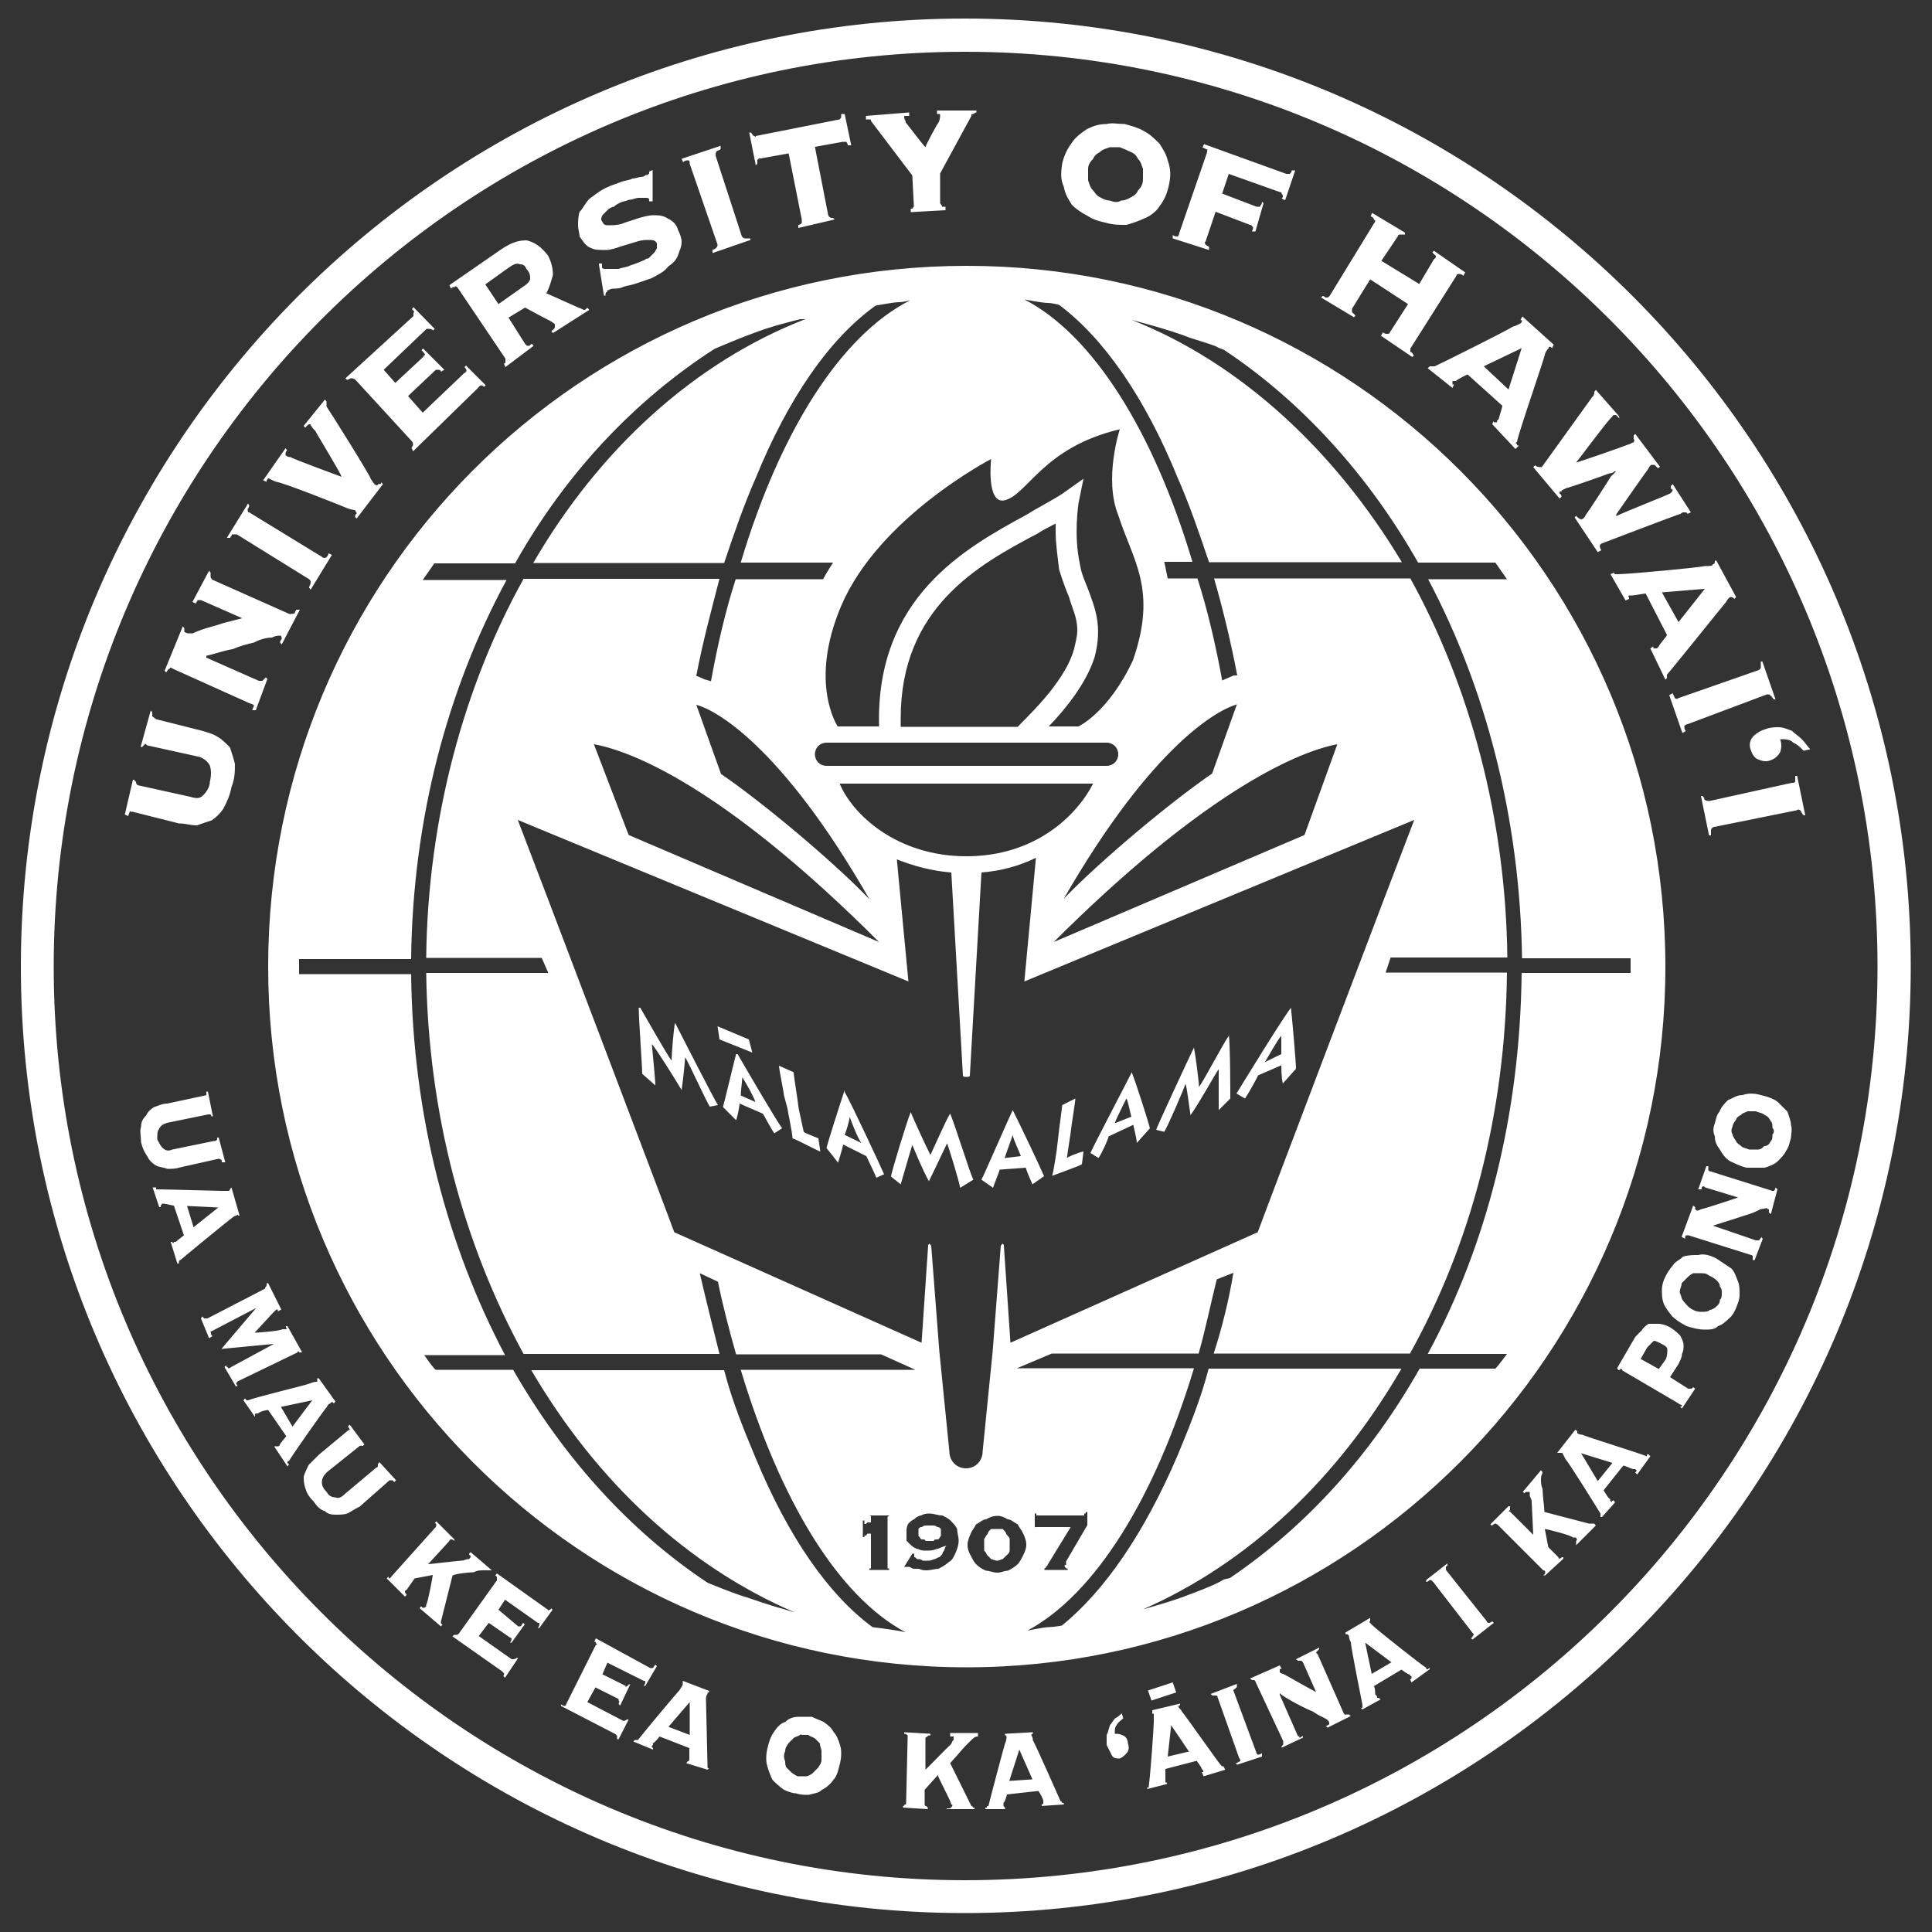 <?xml version="1.0" encoding="utf-8"?>
<!-- Generator: Adobe Illustrator 25.0.0, SVG Export Plug-In . SVG Version: 6.00 Build 0)  -->
<svg version="1.1" id="Layer_1" xmlns="http://www.w3.org/2000/svg" xmlns:xlink="http://www.w3.org/1999/xlink" x="0px" y="0px"
	 viewBox="0 0 500 500" style="enable-background:new 0 0 500 500;" xml:space="preserve">
<rect x="0" y="0" width="500" height="500" fill="#333333" stroke="none"/>
<style type="text/css">
	.st0{fill:#FFFFFF;}
</style>
<path class="st0" d="M431,250.2L431,250.2c0,99.8-81.1,181.3-180.8,181.3c-100.2,0-180.8-81.5-180.8-181.3
	c0-100.3,80.6-181.4,180.8-181.4C349.9,68.8,431,149.9,431,250.2z M249.7,4.8L249.7,4.8c134.8,0,244.8,110.1,244.8,245.4
	c0,134.8-110,244.9-244.8,244.9C115,495.1,5.4,385,5.4,250.2C5.4,114.9,115,4.8,249.7,4.8z M249.7,486.6L249.7,486.6
	c130.5,0,236.2-106.2,236.2-236.4c0-130.6-105.7-236.8-236.2-236.8c-130.1,0-235.8,106.2-235.8,236.8
	C13.9,380.3,119.7,486.6,249.7,486.6z M34.4,210.1L34.4,210.1l11.9,3c1.7,0,3,0.5,4.7,0.5c1.3-0.5,2.6-0.9,3.8-1.3
	c1.3-0.9,2.1-1.7,3-3c0.9-1.7,1.7-3.4,2.1-5.6c0.9-2.1,0.9-4.3,0.9-6c-0.4-1.7-0.9-3-1.3-4.3c-0.9-0.9-2.1-2.1-3-2.6
	c-1.3-0.9-3-1.3-4.3-1.7l-11.9-3c-0.4-0.5-0.9-0.5-0.9-0.9c0,0,0-0.5,0-0.9l-0.4-0.4l-2.6,9.4h0.4l0.4-0.4c0.4-0.5,0.4-0.5,0.9,0
	l13.6,3c1.3,0.5,2.1,1.3,2.6,2.2c0.4,1.3,0.4,2.6,0,4.3c0,1.3-0.9,2.6-1.7,3.4c-0.9,0.9-1.7,0.9-3.4,0.4l-13.6-3
	c-0.4-0.5-0.4-0.5-0.4-0.9c-0.4,0-0.4-0.5-0.4-0.5h-0.4l-2.1,9l0.9,0.4c0-0.4,0.4-0.9,0.4-1.3C33.9,210.1,33.9,210.1,34.4,210.1z
	 M74.9,158.9L74.9,158.9l-20-8.9c-0.4-0.5-0.4-0.5-0.4-0.9c0-0.5,0-0.5,0-0.9l-0.4-0.5l-4.3,8.1l0.9,0.4c0-0.4,0.4-0.4,0.4-0.9
	c0.4,0,0.9,0,0.9,0l10.7,4.7c-1.7,0.4-3.4,0.9-5.1,1.3c-1.3,0.5-3,0.9-4.3,1.3c-1.3,0.4-2.6,0.9-3.4,1.3c-0.9,0-1.3,0-1.3,0
	c-0.4,0-0.9-0.4-0.9-0.4c0-0.5,0-0.9,0-0.9l-0.4-0.5l-4.7,11.5l0.4,0.4c0.4-0.4,0.4-0.9,0.9-0.9c0-0.4,0.4-0.4,0.9,0l20,9
	c0.4,0,0.9,0.4,0.9,0.4c0,0.5-0.4,0.9-0.4,1.3h0.9l3-8.1l-0.4-0.4c-0.4,0.4-0.4,0.4-0.9,0.9c0,0-0.4,0-0.9,0l-13.6-6v-0.5
	c2.1-0.4,4.3-1.3,6.8-1.7c2.1-0.9,3.8-1.3,5.5-1.7c1.7-0.9,3.4-1.3,4.7-1.3c0.9-0.5,1.7-0.5,2.1-0.5c0.4,0,0.4,0.5,0.4,0.9
	c-0.4,0.5-0.4,0.5-0.4,0.9l0.4,0.5l4.7-9h-0.9c0,0-0.4,0.5-0.4,0.9C75.7,158.9,75.3,158.9,74.9,158.9z M68.1,124.3L68.1,124.3
	l0.9,0.4c0-0.4,0-0.4,0-0.4l0.4-0.5c0.4,0,0.9,0.5,2.1,0.9c1.3,0,17.5,6.4,18.3,6.8c1.3,0.5,2.1,0.5,2.1,0.5c0,0.4,0.4,0.4,0.4,0.9
	c-0.4,0.4-0.4,0.4-0.4,0.9l0.4,0.4l6.8-8.9l-0.4-0.5c0,0.5-0.4,0.5-0.9,0.5c0,0.4-0.4,0.4-0.9,0c0,0-0.4-0.5-0.9-1.3
	c-0.4-1.3-11.1-18.3-11.5-18.8v-0.4c0-0.5,0-0.5,0-0.9l-0.4-0.5l-5.5,6.8l0.4,0.5c0.4-0.5,0.4-0.5,0.9-0.9h0.4c0,0,0.4,0.9,1.3,1.7
	c0.4,0.9,6.4,10.6,6.8,11.9c0,0-12.8-4.7-13.2-5.1c-0.9,0-1.3-0.5-1.3-0.5v-0.4c0-0.5,0.4-0.9,0.4-0.9l-0.4-0.5L68.1,124.3z
	 M120.1,96.6L120.1,96.6l-10.7,10.2l-3.8-4.3l7.2-6.8h0.4c0.4,0,0.9,0,0.9,0.5l0.9-0.5l-5.5-5.5l-0.4,0.4c0.4,0.5,0.9,0.9,0.9,1.3
	c-0.4,0-0.4,0.4-0.4,0.4l-7.3,6.8l-3-3.4l11.1-10.6h0.4c0.4,0,0.9,0,1.3,0.4l0.4-0.4l-5.5-5.6l-0.4,0.5c0.4,0.4,0.9,0.9,0.4,0.9
	c0,0.4,0,0.4,0,0.9L89.4,97.9l0.4,0.4c0.4,0,0.9-0.4,0.9-0.4c0.4,0,0.9,0,1.3,0.4l14.5,15.8c0.4,0.4,0.4,0.9,0.4,0.9
	c0,0.4-0.4,0.9-0.4,0.9l0.4,0.9l16.6-16.2c0.4-0.5,0.4-0.5,0.9-0.9c0,0,0.4,0,0.9,0.4l0.4-0.4l-5.1-5.1l-0.4,0.4
	C120.9,95.7,120.9,96.2,120.1,96.6z M118.4,74.4L118.4,74.4l12.4,18.4c0,0.4,0,0.4,0,0.9c0,0.4-0.4,0.4-0.4,0.4l0.4,0.9l7.3-5.5
	l-0.4-0.5c-0.4,0-0.4,0.5-0.9,0.5s-0.4,0-0.9-0.5l-4.3-6.8l4.3-2.6c0,0,5.5,3,6.4,3.4c0.9,0.5,1.3,0.9,1.3,0.9c0,0.5,0,0.9,0,0.9
	c-0.4,0.5-0.4,0.5-0.9,0.9l0.4,0.5l9.4-6l-0.4-0.5c-0.4,0-0.4,0.5-0.9,0.5c-0.4,0-0.9-0.5-1.3-0.5l-8.5-3.8c0.9-1.7,1.3-3.4,1.7-4.7
	c0-1.7-0.4-3.4-1.3-5.1c-1.7-2.2-3.4-3.4-5.5-3.9c-2.1,0-3.8,0.5-6.4,2.2l-13.6,9.4l0.4,0.9c0.4-0.4,0.4-0.4,0.9-0.4
	C117.9,74,117.9,74,118.4,74.4z M129,78.7L129,78.7l-3.4-5.1l6-4.3c1.3-0.9,2.1-1.3,3-0.9c0.9,0,1.3,0.4,1.7,1.3
	c0.9,0.9,0.9,1.7,0.9,2.6c-0.4,0.9-0.9,1.3-2.1,2.1L129,78.7z M155,68.4L155,68.4l1.3,8.1h0.4c0-0.5,0-0.9,0.4-0.9
	c0-0.5,0-0.5,0.4-0.5c0,0,0.4-0.4,1.3-0.4c0.4,0,1.7,0,2.6-0.5c1.3-0.4,2.1-0.4,3.4-0.9c1.3-0.4,2.6-0.9,3.8-1.3
	c1.7-0.9,3.4-1.7,4.3-3c1.3-0.9,2.1-1.7,2.6-3c0.4-1.3,0.9-2.1,0.9-3.4c0-0.9-0.4-2.1-0.9-3c-0.4-1.7-1.7-2.6-2.6-3
	c-1.3-0.9-2.6-0.9-3.8-0.9c-1.3,0-3,0.5-4.3,0.9c-1.3,0.5-3,0.9-3.8,1.3c-1.3,0.4-2.6,0.4-3.4,0.4c-0.9,0-1.3,0-1.7-0.9
	c-0.4-0.4-0.4-0.9,0-1.7c0.4-0.4,0.9-0.9,1.3-1.3c0.4-0.5,1.3-0.9,1.7-0.9c0.4-0.5,1.3-0.9,1.3-0.9c0.9-0.5,1.7-0.5,2.6-0.9
	c0.9,0,1.7-0.5,2.6-0.5c0.4,0,1.3,0,1.7,0c0.4,0,0.9,0,0.9,0.5l0,0c0,0.4,0,0.4,0,0.4h0.9v-8.1l-0.9,0.4c0,0,0,0,0,0.5
	c-0.4,0.4-0.4,0.4-0.9,0.4c0,0-0.4,0.5-1.3,0.5c-0.4,0-1.3,0.4-2.1,0.4c-0.9,0.5-2.1,0.5-3,0.9c-1.3,0.5-2.6,0.9-3.4,1.3
	c-2.1,0.9-3.4,2.1-4.7,3c-1.3,1.3-1.7,2.6-2.6,3.4c-0.4,1.3-0.4,2.6-0.4,3.4c0,1.3,0.4,2.2,0.4,3c0.9,1.3,1.7,2.6,3,3
	c0.9,0.5,2.1,0.5,3.8,0.5c1.3,0,2.6-0.5,3.8-0.9c1.7-0.5,3-0.9,4.3-1.3c1.3-0.4,2.1-0.4,3-0.4c0.9,0,1.7,0,2.1,0.9
	c0,0.4,0,0.9,0,1.3c-0.4,0.5-0.4,0.9-0.9,1.3c-0.4,0.4-0.9,0.9-1.3,1.3c-0.9,0-0.9,0.5-1.3,0.5c-0.9,0.4-2.1,0.9-3.4,1.3
	c-0.9,0.5-2.1,0.5-3,0.9c-1.3,0-2.1,0-3,0c-0.9,0-1.3,0-1.3-0.5c0-0.5,0-0.5,0-0.5v-0.4H155z M217.3,30.9L217.3,30.9l-21.7,4.3
	c0,0.4-0.4,0-0.4,0c-0.4,0-0.4-0.5-0.9-0.9h-0.4l1.7,8.5l0.4-0.5c0-0.4,0-0.9,0-0.9c0.4-0.4,0.4-0.4,0.9-0.4l7.2-1.3l3.4,17.1
	c0,0.5,0,0.9,0,0.9c-0.4,0.5-0.9,0.5-0.9,0.5V59l9.4-2.2l-0.4-0.4h-0.4c-0.4,0-0.9-0.5-0.9-0.9l-3.4-17.5l7.2-1.3c0.4,0,0.4,0,0.9,0
	c0,0,0.4,0.4,0.4,0.9h0.9l-1.7-8.1h-0.9c0,0.5,0,0.9,0,0.9C217.3,30.9,217.3,30.9,217.3,30.9z M243.3,52.6L243.3,52.6v-7.7l8.1-14.9
	c0-0.5,0-0.5,0.4-0.5s0.4-0.4,0.9-0.4v-0.5h-10.2v0.9h0.4c0.4,0,0.4,0,0.4,0.5c0,0,0,0.9-0.4,1.7c-0.4,0.4-3.4,6-3.4,6.4
	c-0.9-0.9-4.7-6-5.1-6.4c0-0.5-0.4-0.9-0.4-1.3c0-0.4,0-0.4,0.4-0.4s0.4,0,0.9,0v-0.9L224.1,30v0.9c0,0,0.4,0,0.9,0
	c0.4,0,0.4,0,0.4,0.4l10.7,14.1l0.4,7.7c0,0.4,0,0.4-0.4,0.9h-0.4v0.9l9-0.5v-0.9c0,0-0.4,0-0.9,0C243.7,53.1,243.7,53.1,243.3,52.6
	z M291.1,32.1L291.1,32.1c-1.7,0-3.4-0.4-4.7,0c-2.1,0-3.4,0.5-5.1,1.3c-1.3,0.9-3,2.1-3.8,3.4c-1.3,1.7-2.1,3.4-2.6,5.5
	c-0.4,2.6-0.4,4.3,0.4,6c0.4,2.2,1.3,3.4,2.1,4.7c1.3,1.3,2.6,2.1,4.3,3c1.3,0.9,3,1.3,4.7,1.7c1.7,0.5,3.4,0.5,5.1,0.5
	c1.7-0.5,3-0.9,4.7-1.7c1.3-0.5,3-1.7,3.8-3c1.3-1.7,2.1-3.4,2.6-6c0.4-2.1,0.4-3.8-0.4-6c-0.4-1.7-1.3-3-2.1-4.3
	c-1.3-1.3-2.6-2.6-4.3-3.4C294.5,33,292.8,32.6,291.1,32.1z M289.8,38.1L289.8,38.1c1.3,0.5,2.1,0.9,3,1.3c0.9,0.4,1.3,0.9,1.7,1.7
	c0.9,0.9,0.9,1.7,1.3,2.6c0,0.9,0,1.7,0,2.6c0,1.3-0.4,2.1-1.3,3c-0.4,0.9-0.9,1.3-1.7,1.7c-0.9,0.5-1.7,0.9-2.6,0.9
	c-0.9,0.5-1.7,0.5-3,0c-0.9,0-1.7-0.4-2.6-0.9c-0.9-0.4-1.3-1.3-1.7-1.7c-0.9-0.9-0.9-1.7-1.3-2.6c0-0.9,0-1.7,0-3
	c0-0.9,0.4-1.7,1.3-2.6c0.4-0.9,0.9-1.3,1.7-1.7c0.9-0.9,1.7-0.9,2.6-1.3C288.1,38.1,289,38.1,289.8,38.1z M312.4,39.4L312.4,39.4
	l-7.2,20.9c0,0.5-0.4,0.9-0.4,0.9c-0.4,0-0.9,0-1.3-0.4v0.9l9.4,3v-0.9c-0.5,0-0.5-0.4-0.9-0.4c0-0.5-0.5-0.5,0-0.9l2.6-7.7l8.9,3.4
	c0,0,0.5,0,0.5,0.4c0.4,0,0.4,0.5,0,1.3h0.9l2.1-7.3l-0.4-0.4c0,0.9-0.5,0.9-0.5,1.3c-0.4,0-0.9,0-0.9,0l-8.9-3.4l1.7-5.1l13.2,4.7
	c0.5,0,0.5,0.4,0.5,0.4c0.4,0.5,0.4,0.9,0,1.3l0.9,0.4l2.6-7.7h-0.9c0,0.5-0.5,0.9-0.5,0.9c-0.4,0-0.4,0-0.9,0l-21.3-7.7l-0.4,0.9
	c0.4,0,0.9,0.5,1.3,0.5C312.4,39,312.4,39,312.4,39.4z M354.6,72.3L354.6,72.3l9.8,6.4l-4.7,7.3c0,0.4-0.5,0.4-0.9,0.4
	c0,0-0.5,0-0.9-0.4l-0.5,0.9l8.1,5.5l0.4-0.4c-0.4-0.5-0.4-0.9-0.9-0.9c0-0.5,0-0.5,0-0.9l11.9-18.8c0-0.5,0.5-0.5,0.9-0.5
	c0,0,0.5,0,0.9,0.5l0.5-0.9l-8.1-5.6l-0.4,0.4c0.4,0.5,0.4,0.5,0.9,0.9c0,0.5,0,0.5-0.5,0.9l-3.8,6.4l-9.8-6l4.3-6.4
	c0-0.4,0.5-0.4,0.5-0.4c0.4,0,0.9,0,1.3,0v-0.5l-8.5-5.1l-0.4,0.9c0.4,0,0.9,0.5,0.9,0.9c0.4,0,0.4,0.5,0,0.9l-11.5,18.8
	c-0.4,0.4-0.4,0.4-0.9,0.4c-0.4,0-0.4-0.4-0.9-0.4l-0.4,0.4l8.5,5.1l0.4-0.4c-0.4-0.5-0.9-0.9-0.9-0.9c0-0.5,0-0.9,0-0.9L354.6,72.3
	z M386.2,109.8L386.2,109.8l6,6.4l0.9-0.9c-0.5,0-0.5,0-0.5-0.4c-0.4,0-0.4-0.5,0-0.5c0-1.3,7.3-22.2,7.3-23
	c0.4-0.9,0.9-1.3,0.9-1.3c0-0.5,0.4-0.5,0.9,0l0.4-0.9l-8.1-7.3l-0.5,0.9c0.5,0,0.5,0.5,0,0.9c0,0-0.9,0.5-2.1,0.9
	c-1.3,0.9-17.5,9-20.1,10.2c-0.4,0-0.4,0-0.4,0c-0.5,0-0.5,0-0.9,0l-0.5,0.5l6.4,5.1l0.4-0.9h-0.4c0-0.5,0-0.5,0-0.9
	c0.4,0,0.4,0,0.9,0c0.4-0.5,3-1.7,3-1.7l9,8.1c0,0.5-0.9,3-0.9,3.4c-0.5,0.5-0.5,0.5-0.5,0.9c-0.4,0-0.4,0-0.4,0
	c-0.5,0-0.5,0-0.5-0.4L386.2,109.8z M390.4,100.8L390.4,100.8l-6.4-6l9.8-4.7L390.4,100.8z M427.1,167.8L427.1,167.8l3.9,8.1
	l0.4-0.4c0,0,0,0,0-0.5c0-0.4,0-0.4,0-0.4c0.9-0.9,14.5-17.9,15.3-18.8c0.5-0.9,0.9-1.3,1.3-1.3c0,0,0.4,0,0.9,0.5l0.4-0.5l-5.1-9.4
	h-0.4c0,0.5,0,0.9-0.5,0.9c0,0.5-0.9,0.5-2.1,0.5c-1.7,0.4-19.6,2.1-22.6,2.1c-0.5,0-0.5,0-0.5,0c-0.4,0-0.4-0.4-0.4-0.4l-0.9,0.4
	l3.9,6.8l0.9-0.4c0,0,0,0,0-0.5c-0.5,0,0-0.4,0-0.4c0.4,0,0.4,0,0.9,0c0.4,0,3-0.5,3.4-0.5l5.5,10.7c0,0.4-2.1,2.6-2.1,3
	c-0.5,0.5-0.5,0.5-0.5,0.5c-0.4,0-0.9,0-0.9,0s0,0,0-0.5L427.1,167.8z M434.4,161L434.4,161l-4.3-7.7l11.1-0.9L434.4,161z
	 M419,107.7L419,107.7l-6-6.8l-0.4,0.5v0.4c0,0,0,0.5-0.5,0.9L399,120.9c-0.5,0-1.3,0-1.7-0.5l-0.5,0.5l6.8,8.1l0.5-0.4
	c0-0.5,0-0.5-0.5-0.9c0-0.5,0-0.5,0.5-0.5c0-0.4,0.4-0.4,1.3-0.9c0.5,0,10.2-3.4,11.1-3.8c0.9,0,1.3-0.5,1.3-0.5h0.4
	c-0.4,0.5-0.9,0.9-1.3,1.3c-0.5,0.9-6,9.4-6.4,9.8c-0.4,0.9-0.9,1.3-1.3,1.3c0,0-0.5,0-1.3-0.9l-0.4,0.4l6,9l0.9-0.5
	c-0.5-0.9-0.5-1.3,0-1.7c0,0,20.1-7.7,20.5-7.7c0.5-0.4,0.5-0.4,0.9-0.4c0.5,0,0.9,0,0.9,0.4l0.9-0.4l-4.7-7.3l-0.5,0.5
	c0,0.4,0,0.9,0.5,0.9c0,0.4-0.5,0.9-0.5,0.9c-0.4,0.4-13.6,5.5-14.1,6v-0.5c0,0,7.7-11.1,8.1-11.5c0.5-0.9,0.5-0.9,0.9-1.3
	c0,0,0.5,0,0.9,0c0,0,0.5,0.5,0.9,0.9l0.5-0.4l-6.4-8.5l-0.4,0.4c0,0.5,0,0.5,0,0.9c0.4,0.5,0,0.5,0,0.9c-0.5,0-0.9,0.5-1.3,0.5
	c-0.9,0.4-13.2,4.7-13.6,4.7c0.4-0.4,8.9-11.9,9.4-11.9c0-0.4,0.4-0.4,0.9-0.4c0.4,0.4,0.4,0.4,0.9,0.9L419,107.7z M459.5,181
	L459.5,181l-3.4-9.8h-0.4c0,0.4,0,0.9,0,1.3c0,0.5,0,0.5-0.5,0.9l-20.9,7.3c-0.5,0.4-0.5,0-0.9,0c0-0.5-0.5-0.9-0.5-1.3l-0.9,0.5
	l3.4,9.8l0.9-0.5c-0.4-0.4-0.4-0.9-0.4-1.3c0,0,0.4-0.5,0.9-0.5l20.5-7.7c0.4,0,0.9,0,0.9,0.4c0.4,0,0.4,0.5,0.9,0.9H459.5z
	 M186.6,37.7L186.6,37.7l-10.2,3.4l0.4,0.9c0.4-0.5,0.9-0.5,1.3-0.5c0.4,0,0.4,0.5,0.4,0.9l7.2,20.9c0,0.4,0,0.4-0.4,0.9
	c0,0-0.4,0.4-0.9,0.4v0.9l9.8-3.4v-0.4c-0.9,0-0.9,0-1.3,0c-0.4,0-0.4,0-0.9-0.5l-6.8-20.9c0-0.5,0-0.9,0.4-1.3c0,0,0.4,0,0.9-0.4
	V37.7z M64.2,130.3L64.2,130.3l-5.5,8.9h0.9c0-0.4,0.4-0.4,0.4-0.9c0.4,0,0.9,0,1.3,0L80,149.9c0.4,0.4,0.4,0.4,0.4,0.9
	c0,0.4-0.4,0.9-0.4,1.3l0.4,0.5l5.5-9l-0.9-0.4c0,0.4-0.4,0.9-0.4,0.9c-0.4,0.4-0.9,0.4-1.3,0l-18.8-11.5c-0.4,0-0.4-0.4-0.4-0.9
	c0,0,0.4-0.4,0.4-0.9L64.2,130.3z M467.2,211L467.2,211l-2.1-10.2h-0.5c0,0.4,0,0.9,0,1.3c0,0.5-0.4,0.5-0.9,0.5l-21.3,4.7
	c-0.4,0-0.9,0-1.3-0.4c0,0,0-0.5-0.5-0.9h-0.4l2.1,10.2h0.5c0-0.9,0-1.3,0-1.3c0-0.4,0.4-0.9,0.9-0.9l21.3-4.3c0.4-0.4,0.9,0,0.9,0
	c0.4,0.5,0.4,0.9,0.9,1.3H467.2z M466.8,194.3L466.8,194.3l1.7-0.4c-0.9-0.9-1.3-1.7-2.2-2.6c-0.9-0.9-1.7-1.3-2.6-2.2
	c-1.3-0.4-2.1-0.9-3.4-0.9c-0.9,0-2.1,0-3.4,0.5c-1.3,0.4-2.1,0.9-3,1.7c-0.9,0.9-1.3,2.1-0.9,3.4c0.4,1.3,0.9,2.1,1.7,2.6
	c0.9,0.4,2.1,0.9,3.4,0.4c1.3-0.4,2.1-1.3,2.6-2.1c0.4-1.3,0.4-2.2,0-3.4c1.3,0,2.6,0,3.4,0.9C465.1,192.6,465.9,193.4,466.8,194.3z
	 M297.5,438.8L297.5,438.8l6.4-2.1 M297.1,437.5L297.1,437.5l0.9,2.6l6.4-2.1l-0.9-2.6L297.1,437.5z M407.9,399.9L407.9,399.9
	l5.1-5.1l-0.4-0.5h-0.5c0,0-0.4,0-0.9,0l-11.5-3c0-0.9-0.5-4.7-0.5-6c-0.4-0.9-0.4-1.7-0.4-2.6c0-0.9,0.4-1.3,0.4-1.7l-0.4-0.5
	l-4.7,5.6l0.5,0.4c0-0.4,0.4-0.4,0.4-0.4c0.5,0,0.5,0,0.9,0c0,0.4,0,0.4,0,0.9c0,0.4,0.5,0.9,0.5,1.7c0,0.4,0.4,8.1,0.4,8.5l-6-6
	c-0.4,0-0.4,0,0-0.5c0-0.4,0-0.4,0-0.9h-0.4l-4.7,4.7l0.5,0.4c0-0.4,0.4-0.4,0.4-0.4c0.5-0.5,0.5,0,0.9,0l11.9,11.9
	c0.5,0,0.5,0.4,0.5,0.4c0,0.5,0,0.5-0.5,0.9h0.5l4.7-4.3v-0.4c-0.4,0-0.4,0-0.9,0.4c0,0-0.4,0-0.4-0.4l-2.6-2.6l-0.9-4.7
	c0.4,0,7.2,1.7,7.2,2.2c0.5,0,0.9,0,0.9,0c0,0.4,0.5,0.4,0,0.9c0,0.4,0,0.4,0,0.4V399.9z M311.5,459.7L311.5,459.7l5.6-1.7l-0.5-0.9
	c0,0,0,0-0.4,0l0,0c-0.9-0.9-9.8-13.7-10.3-14.1c-0.4-0.9-0.9-0.9-0.9-1.3c0,0,0-0.4,0.4-0.4v-0.4l-7.2,1.7v0.9c0.4,0,0.4,0,0.4,0
	c0,0.4,0,0.9,0,2.1c0,1.3-0.9,14.1-1.3,16.6c0,0,0,0,0,0.4h-0.4v0.4l5.1-1.3v-0.4c0,0,0,0-0.4,0l0,0c0-0.4,0-0.4,0-0.9
	c0,0,0-2.1,0-2.6l8.1-2.1c0,0,1.3,1.7,1.3,2.1c0.4,0.4,0.4,0.4,0.4,0.4c0,0.4,0,0.4,0,0.4h-0.4L311.5,459.7z M307.7,453.3
	L307.7,453.3l-5.5,1.3l0.9-8.1L307.7,453.3z M365.3,435.4L365.3,435.4l4.7-3.4v-0.4c-0.5,0.4-0.5,0.4-0.5,0.4c-0.4,0-0.4,0-0.4-0.4
	c-0.9-0.4-13.2-10.2-13.6-10.7c-0.5-0.4-0.9-0.9-0.9-0.9c-0.5-0.4,0-0.4,0-0.4v-0.9l-6.4,3.8v0.4c0.5,0,0.5,0,0.9,0.4
	c0,0,0,0.9,0.5,1.7c0,1.3,2.6,14.1,3,16.2c0,0.4,0,0.4,0,0.4c0,0.4,0,0.4-0.4,0.4l0.4,0.4l4.7-2.6l-0.5-0.4c-0.4,0-0.4,0-0.4,0
	c0-0.4,0-0.4-0.5-0.9c0,0,0-2.1-0.4-2.1l7.2-4.3c0,0,1.7,1.3,2.2,1.3c0,0.4,0.4,0.4,0.4,0.4c0,0.4,0,0.4,0,0.4
	c0,0.4-0.4,0.4-0.4,0.4L365.3,435.4z M360.1,430.2L360.1,430.2l-5.1,3l-1.7-8.1L360.1,430.2z M423.7,381.6L423.7,381.6l3.4-4.7
	l-0.4-0.5c0,0,0,0-0.5,0c0,0.5,0,0.5,0,0.5c-0.9-0.5-15.8-5.1-16.7-5.6c-0.9,0-1.3-0.4-1.3-0.4v-0.5l-0.5-0.4l-4.7,6h0.4
	c0.5,0,0.5,0,0.9,0c0,0,0.5,0.9,0.9,1.7c0.9,0.9,7.7,11.9,9,14c0,0,0,0,0,0.5c0,0,0,0,0,0.4h0.4l3.4-3.8l-0.4-0.5c0,0-0.5,0-0.5,0.5
	c0,0,0,0-0.4-0.5c0,0,0,0,0-0.4c-0.5,0-1.3-1.7-1.7-2.2l5.1-6.4c0.5,0,2.2,0.9,2.6,0.9h0.5c0.4,0.4,0.4,0.4,0.4,0.4
	c-0.4,0.5-0.4,0.5-0.4,0.5L423.7,381.6z M417.3,378.6L417.3,378.6l-3.8,4.7l-4.3-7.2L417.3,378.6z M290.7,444.7L290.7,444.7
	l-0.4-1.3c-0.4,0.4-0.9,0.9-1.7,1.3c-0.4,0.4-0.9,1.3-1.3,1.7c-0.4,0.9-0.4,1.7-0.9,2.6c0,0.4,0,1.3,0,2.6c0.4,0.9,0.9,1.7,1.3,2.6
	c0.4,0.9,1.3,0.9,2.1,0.9c0.9-0.4,1.3-0.9,1.7-1.3s0.9-1.3,0.4-2.6c0-0.9-0.4-1.7-1.3-2.1s-1.3-0.4-2.1-0.4c0-0.9,0-1.7,0.4-2.1
	C289.4,445.6,290.2,445.2,290.7,444.7z M320.1,435.8L320.1,435.8l-6.8,2.6l0.5,0.4c0.4,0,0.4,0,0.9,0c0,0,0.4,0,0.4,0.4l5.6,15.8
	c0.4,0.4,0.4,0.9,0,0.9c0,0-0.5,0.4-0.9,0.4l0.4,0.4l6.4-2.1v-0.9c-0.5,0.4-0.9,0.4-0.9,0.4c-0.5,0-0.5-0.4-0.5-0.4l-6-16.2
	c0,0,0-0.4,0.5-0.4c0-0.4,0.4-0.4,0.4-0.4V435.8z M374.6,404.6L374.6,404.6l-5.5,4.3v0.5c0.4,0,0.9-0.5,0.9-0.5c0.4,0,0.4,0,0.9,0.5
	l10.2,13.2c0.4,0.4,0.4,0.4,0,0.9c0,0,0,0.4-0.5,0.4l0.5,0.4l5.5-4.3l-0.4-0.4c0,0-0.5,0.4-0.9,0.4c0,0-0.5,0-0.5-0.4l-10.6-13.3
	c0,0,0-0.4,0-0.9c0,0,0.4,0,0.4-0.4V404.6z M347.8,443.5L347.8,443.5l-6.8-15.4c-0.5-0.4-0.5-0.4,0-0.9c0,0,0,0,0.4-0.4v-0.4l-6,3
	l0.5,0.4c0,0,0.4,0,0.9,0c0,0,0,0,0.4,0.4l3.4,7.7c-0.9-0.4-7.7-4.3-8.5-4.7c-0.4,0-0.9-0.4-0.9-0.4c0-0.4,0-0.4,0-0.9h0.5l-0.5-0.9
	l-7.7,3.4l0.5,0.4h0.4c0.5,0,0.5,0.4,0.5,0.4l7.2,15.4c0,0.4,0,0.4,0,0.9l-0.4,0.4v0.4l5.5-2.6v-0.4c-0.4,0-0.4,0.4-0.9,0.4
	c0-0.4-0.4-0.4-0.4-0.4l-4.7-10.7v-0.4c1.3,1.3,7.3,4.3,8.5,4.7c1.3,0.9,2.2,1.3,3,1.7c0.9,0.4,1.3,0.9,1.3,1.3v0.4
	c-0.4,0-0.4,0.4-0.9,0.4l0.5,0.4l6-3l-0.5-0.4c-0.4,0-0.4,0-0.9,0C348.2,443.9,348.2,443.9,347.8,443.5z M458.7,308.2L458.7,308.2
	l-16.2-5.1c-0.4,0-0.4-0.4-0.4-0.4c0-0.5,0-0.5,0-0.9h-0.5l-2.1,6h0.9v-0.5c0.4-0.4,0.4-0.4,0.9,0l8.5,2.6c-1.3,0.5-9,3-9.4,3
	c-0.9,0.4-0.9,0.4-1.3,0.4l-0.4-0.4v-0.5l-0.5-0.4l-3,8.1l0.9,0.5c0-0.5,0-0.9,0.4-0.9c0,0,0,0,0.5,0l16.2,5.1
	c0.4,0,0.4,0.4,0.4,0.4c0,0.5,0,0.5,0,0.9h0.5l2.1-5.5l-0.4-0.5c0,0.5-0.5,0.5-0.5,0.9c0,0-0.4,0-0.9,0l-11.1-3.8
	c1.7-0.5,8.1-2.6,9.4-3c1.3-0.4,2.2-0.9,3-1.3c0.9,0,1.7-0.5,1.7,0c0.4,0,0.4,0,0.4,0.4v0.5l0.5,0.4l1.7-6.4l-0.5-0.5
	c0,0.5-0.4,0.9-0.4,0.9H458.7z M419.9,354.7L419.9,354.7l14.5,8.5c0.4,0.4,0.9,0.4,0.9,0.4c0,0.5-0.5,0.5-0.5,0.5l0.5,0.4l3.4-5.1
	l-0.5-0.4l-0.4,0.4c-0.5,0-0.5,0-0.9,0l-4.7-3l2.2-3.4c0.4-0.9,0.9-1.7,0.9-2.6c0.4-0.9,0.4-1.3,0.4-2.2c0-0.9-0.4-1.7-0.9-2.6
	c-0.4-0.4-1.3-1.3-2.6-2.1c-0.9-0.5-2.1-0.9-3-0.9c-0.9,0-1.7,0-2.6,0c-0.5,0.4-1.3,0.9-1.7,1.7c-0.5,0.4-1.3,1.3-1.7,1.7l-4.7,8.1
	l0.4,0.5c0,0,0.5,0,0.5-0.5C419.4,354.3,419.9,354.3,419.9,354.7z M429.3,354.3L429.3,354.3l-4.7-2.6l1.7-3c0.9-0.9,1.3-1.3,1.7-1.7
	c0.5,0,1.3,0.4,2.2,0.9c0.9,0.4,1.3,0.9,1.3,1.3c0,0.9,0,1.7-0.4,2.6L429.3,354.3z M431,330.4L431,330.4c-0.5,0.9-0.9,2.2-0.9,3.4
	c0,1.3,0,2.2,0.4,3.4c0.5,1.3,1.3,2.2,2.2,3.4c0.9,0.9,2.1,1.7,3.8,2.6c1.7,0.5,3,0.9,4.7,0.9c1.3,0,2.6,0,3.4-0.9
	c1.3-0.4,2.1-1.3,3-2.1s1.3-1.7,1.7-2.6c0.5-1.3,0.9-2.2,0.9-3.4c0-1.3,0-2.6-0.4-3.4c-0.5-1.3-0.9-2.6-1.7-3.4
	c-1.3-0.9-2.6-1.7-3.9-2.6c-1.7-0.9-3.4-1.3-4.7-0.9c-1.3,0-2.6,0-3.9,0.4c-0.9,0.9-2.1,1.3-2.6,2.2
	C432.2,328.3,431.4,329.5,431,330.4z M435.2,332.1L435.2,332.1c0.4-0.4,0.9-0.9,1.3-1.3c0.5-0.5,0.9-0.9,1.7-1.3c0.5,0,1.3,0,1.7,0
	c0.9,0,1.7,0,2.2,0.5c0.9,0.4,1.7,0.9,2.1,1.3c0.5,0.5,0.9,0.9,0.9,1.7c0.5,0.5,0.5,0.9,0.5,1.7c0,0.5,0,1.3-0.5,1.7
	c0,0.9-0.4,1.3-0.9,1.7c-0.4,0.5-1.3,0.9-1.7,0.9c-0.4,0.5-1.3,0.5-2.1,0.5c-0.5,0-1.3,0-2.2-0.5c-0.9-0.4-1.3-0.9-1.7-1.3
	c-0.4-0.5-0.9-0.9-1.3-1.7c0-0.5-0.5-1.3-0.5-1.7C434.8,333.4,435.2,332.9,435.2,332.1z M54.8,344.5L54.8,344.5l11.5-6l-9,10.6
	l13.6-1.3l-11.1,6c-0.4,0.4-0.9,0.4-0.9,0c0,0-0.4,0-0.4-0.5l-0.4,0.5l3,5.1l0.4-0.5c-0.4,0-0.4-0.4-0.4-0.4l0.4-0.5L77,350
	c0-0.4,0.4-0.4,0.4,0c0.4,0,0.4,0,0.4,0h0.4l-3.8-6.8H74c0,0.5,0,0.5,0.4,0.5L74,344c0,0-0.4,0-0.9,0c-0.9,0.5-6.4,0.9-7.2,0.9
	c0.4-0.4,4.3-4.7,4.7-5.1c0.4-0.4,0.9-0.9,0.9-0.9h0.4c0,0,0,0,0,0.5l0.9-0.5l-3.4-6.8h-0.4c0,0.5,0,0.5,0,0.5
	c0,0.4-0.4,0.4-0.4,0.9l-14.9,7.7c-0.4,0-0.9,0-0.9,0l-0.4-0.5l-0.4,0.5l2.1,5.1l0.9-0.5c-0.4-0.4-0.4-0.4-0.4-0.9
	C54.4,344.9,54.4,344.5,54.8,344.5z M90.2,370.1L90.2,370.1l-7.7,6.4c-0.9,0.9-1.7,1.7-2.6,2.6c-0.4,0.9-0.9,1.7-1.3,3
	c0,0.9,0,1.7,0.4,3c0.4,1.3,0.9,2.2,2.1,3.4c0.9,1.3,1.7,2.2,3,2.6c0.9,0.9,2.1,0.9,3,0.9c0.9,0,2.1,0,3-0.4c0.9-0.5,2.1-1.3,3-1.7
	l7.7-6.8c0.4,0,0.4,0,0.9,0c0,0,0,0.4,0.4,0.4l0.4-0.4l-4.3-4.7l-0.4,0.5c0,0,0,0,0,0.4c0,0,0,0.5-0.4,0.5l-8.1,6.8
	c-0.9,0.9-1.7,1.3-2.6,0.9c-0.9,0-1.7-0.5-2.1-1.3c-0.9-0.9-1.3-1.7-1.3-2.6c0-0.9,0.4-1.7,1.3-2.6l8.5-6.8c0.4,0,0.4-0.4,0.4,0
	c0.4,0,0.4,0,0.4,0l0.4-0.4l-3.8-5.1l-0.4,0.4c0,0.5,0.4,0.5,0.4,0.9C90.7,369.6,90.7,370.1,90.2,370.1z M53.1,283.5L53.1,283.5
	l-9.8,2.1c-1.3,0-2.1,0.5-3.4,0.9c-0.9,0.5-1.7,1.3-2.1,2.2c-0.9,0.9-1.3,1.7-1.3,3c-0.4,0.9,0,2.2,0,3.9c0.4,1.7,0.9,2.6,1.7,3.8
	c0.4,0.9,1.3,1.7,2.1,2.2c0.9,0.5,2.1,0.5,3,0.9c1.3,0,2.1,0,3.4-0.4l9.8-2.2c0.4,0,0.4,0,0.9,0.4v0.5h0.9l-1.7-6.4h-0.4
	c0,0.5,0,0.5,0,0.5c-0.4,0.4-0.4,0.4-0.9,0.4l-10.7,2.2c-0.9,0.4-1.7,0.4-2.6-0.5c-0.4-0.4-0.9-1.3-1.3-2.1c0-1.3,0-2.2,0.4-2.6
	c0.4-0.9,0.9-1.3,2.1-1.7l10.7-2.2c0.4,0,0.4,0,0.4,0c0.4,0,0.4,0.5,0.4,0.5h0.4l-1.3-6.4h-0.4c0,0.5,0,0.5,0,0.9
	C53.6,283,53.6,283.5,53.1,283.5z M132.4,429.4L132.4,429.4l-8.5-6l2.6-3.4l5.5,3.8c0,0,0.4,0,0.4,0.4c0,0,0,0.4-0.4,0.9h0.4
	l3.4-4.7l-0.4-0.4c-0.4,0.4-0.4,0.9-0.9,0.9c0,0,0,0-0.4,0l-5.1-4.3l1.7-2.6l8.5,6c0.4,0,0.4,0,0.4,0.4c0,0,0,0.4-0.4,0.9h0.4
	l3.4-4.7l-0.4-0.4c0,0.4-0.4,0.4-0.4,0.4c-0.4,0.4-0.4,0-0.4,0l-13.2-9.4l-0.4,0.5c0.4,0.4,0.4,0.4,0.4,0.4c0,0.5,0,0.5,0,0.9
	l-9.8,13.7c-0.4,0.4-0.4,0.4-0.9,0.4h-0.4l-0.4,0.4l12.8,9c0.4,0.4,0.4,0.4,0.4,0.4c0.4,0.4,0,0.4,0,0.9l0.4,0.4l3.4-5.1h-0.4
	C133.3,429.4,132.9,429.4,132.4,429.4z M161,445.2L161,445.2l-9-4.7l2.1-3.8l6,3v0.4c0.4,0.4,0,0.4,0,0.9l0.4,0.4l2.6-5.5h-0.4
	c0,0.4-0.4,0.4-0.4,0.4c-0.4,0.4-0.4,0.4-0.4,0l-6-3l1.3-3l9.4,4.7c0.4,0,0.4,0,0.4,0.4c0,0,0,0.4-0.4,0.9h0.4l3-5.1l-0.4-0.4
	c-0.4,0.4-0.4,0.9-0.9,0.9c0,0,0,0-0.4,0l-14.1-7.7l-0.4,0.9c0.4,0,0.4,0,0.4,0.4c0.4,0,0.4,0.4,0,0.4l-7.7,15.4c0,0,0,0.4-0.4,0.4
	c0,0-0.4,0-0.9-0.4v0.4l14.1,7.3c0.4,0.4,0.4,0.4,0.4,0.4s0,0.4,0,0.9h0.4l2.6-5.1h-0.4C161.9,445.2,161.4,445.6,161,445.2z
	 M245,468.2L245,468.2h7.2v-0.4h-0.4c0-0.4-0.4-0.4-0.4-0.4l-5.5-11.1c0.4-0.4,3-3.4,3.8-4.3c0.9-0.9,1.3-1.3,1.7-1.7
	c0.9-0.9,1.3-0.9,1.7-0.9v-0.9h-7.2v0.9c0.4,0,0.4,0,0.9,0c0,0,0,0.4,0,0.9c0,0,0,0-0.4,0.4c0,0.4-0.4,0.9-0.9,1.3s-5.5,5.6-6,6
	v-8.1c0-0.4,0.4-0.4,0.4-0.4c0.4-0.4,0.4-0.4,0.9-0.4v-0.4l-6.8-0.4v0.4c0.4,0,0.4,0,0.9,0.4c0,0,0,0,0,0.4l-0.4,17.1
	c0,0.4,0,0.4-0.4,0.4c0,0.4-0.4,0.4-0.4,0.4v0.4l6.4,0.4v-0.4l-0.4-0.4c-0.4,0-0.4-0.4-0.4-0.4v-3.8l3.4-3.8c0,0.4,3.4,6.8,3.4,7.3
	c0,0.4,0.4,0.4,0.4,0.4c0,0.4-0.4,0.9-0.9,0.9H245V468.2z M108.6,416.2L108.6,416.2l5.5,4.7l0.4-0.4l-0.4-0.4v-0.4l3-11.9
	c0.4-0.5,4.3-0.9,5.5-0.9c0.9-0.5,1.7-0.5,2.6-0.5c0.9,0,1.3,0,1.7,0h0.4l-5.5-4.7l-0.4,0.4c0,0,0,0.5,0.4,0.5c0,0.4,0,0.4-0.4,0.9
	c0,0,0,0-0.4,0s-0.9,0.4-1.7,0.4c-0.4,0-8.1,0.9-8.5,0.9l5.5-6c0-0.4,0.4-0.4,0.4-0.4c0.4,0,0.4,0,0.9,0.4v-0.4l-4.7-4.7l-0.4,0.5
	c0.4,0,0.4,0.4,0.4,0.4c0,0.5,0,0.5-0.4,0.9L101.3,408l-0.4,0.5c-0.4,0-0.4-0.5-0.4-0.5l-0.4,0.5l4.7,4.7l0.4-0.4
	c0-0.4-0.4-0.4-0.4-0.9c0,0,0-0.4,0.4-0.4l2.1-3l4.7-0.9c0,0.4-1.3,7.3-1.7,7.7c0,0.4,0,0.4,0,0.4c-0.4,0.4-0.4,0.4-0.9,0.4
	l-0.4-0.4L108.6,416.2z M269.3,467.4L269.3,467.4l6-0.4v-0.4h-0.4c0-0.4-0.4-0.4-0.4-0.4c-0.4-0.9-6.8-15.4-7.2-15.8
	c0-0.9-0.4-1.3-0.4-1.3c0-0.4,0.4-0.4,0.4-0.4v-0.4l-7.2,0.4v0.4c0.4,0,0.4,0.4,0.4,0.4s0,0.9-0.4,1.7c-0.4,1.3-3.8,14.1-4.3,16.2
	c-0.4,0-0.4,0-0.4,0.4h-0.4v0.4h5.1v-0.4c-0.4-0.4-0.4-0.4-0.4-0.4c0-0.4,0-0.4,0-0.9c0.4,0,0.9-2.1,0.9-2.1l8.1-0.9
	c0.4,0.4,1.3,2.1,1.3,2.6v0.4c0,0.4,0,0.4,0,0.4h-0.4V467.4z M267.2,460.5L267.2,460.5l-6,0.4l2.6-8.1L267.2,460.5z M71,374.4
	L71,374.4l3.4,5.1l0.4-0.5l-0.4-0.4c0-0.5,0-0.5,0.4-0.5c0.4-0.9,9.4-13.7,9.8-14c0.4-0.9,0.9-0.9,0.9-0.9c0.4-0.5,0.4-0.5,0.9,0
	l0.4-0.5l-4.3-6h-0.4c0,0.5,0,0.5,0,0.9c-0.4,0-0.9,0-2.1,0.5c-0.9,0.4-13.6,3.4-15.8,4.3h-0.4c-0.4-0.5-0.4-0.5-0.4-0.5l-0.4,0.5
	l3,4.3v-0.5c0-0.4,0-0.4,0.4-0.4c0,0,0,0,0.4,0c0.4-0.5,2.1-0.9,2.6-0.9l4.7,6.8c-0.4,0.4-1.7,2.1-1.7,2.1c0,0.5-0.4,0.5-0.4,0.5
	h-0.4H71z M75.7,369.2L75.7,369.2l-3-5.1l8.1-1.7L75.7,369.2z M44.2,321.5L44.2,321.5l1.7,5.5h0.4c0-0.4,0-0.4,0-0.4
	c0-0.5,0.4-0.5,0.4-0.5c0.4-0.4,12.8-10.6,13.6-11.1c0.4-0.4,0.9-0.4,0.9-0.4c0.4-0.5,0.4,0,0.4,0h0.4l-2.1-7.3l-0.4,0.5
	c0,0,0,0.4-0.4,0.4c0,0-0.9,0-1.7,0c-1.3,0-14.5-0.4-16.6-0.4h-0.4c0-0.5,0-0.5,0-0.5h-0.9l1.7,5.1h0.4v-0.4c0,0,0,0,0.4-0.5
	c0,0,0,0,0.4,0c0.4,0,2.1,0.5,2.6,0.5l2.6,7.7c0,0-1.7,1.3-2.1,1.7H45c0,0.4-0.4,0.4-0.4,0l0,0H44.2z M50.1,317.6L50.1,317.6
	l-1.7-5.5l8.1,0.4L50.1,317.6z M177.6,456.3L177.6,456.3l5.5,1.7l0.4-0.4c-0.4,0-0.4,0-0.4-0.4c0,0,0,0,0-0.4
	c0-0.9-0.4-16.6-0.4-17.1c0-0.9,0.4-1.3,0.4-1.3c0-0.4,0-0.4,0.4-0.4v-0.4l-6.8-2.6v0.4v0.4c0,0.4-0.4,0.9-0.9,1.7
	c-0.9,0.9-9.4,11.1-10.7,12.8c-0.4,0-0.4,0-0.4,0c-0.4,0-0.4,0-0.4,0l-0.4,0.4l5.1,2.1v-0.4c-0.4-0.4-0.4-0.4-0.4-0.4
	c0.4-0.4,0.4-0.4,0.4-0.9c0.4,0,1.7-1.7,1.7-1.7l7.7,3v2.6v0.4c0,0,0,0.4-0.4,0.4l0,0L177.6,456.3z M178.5,449L178.5,449l-5.5-2.1
	l5.5-6.4V449z M210.1,444.3L210.1,444.3c-1.3,0-2.6,0-3.4,0c-1.3,0-2.6,0.4-3.4,1.3c-1.3,0.4-2.1,1.3-3,2.6
	c-0.9,1.3-1.3,2.6-1.7,4.3c-0.4,1.7-0.4,3.4,0,4.7c0.4,1.3,0.9,2.6,1.3,3.4c0.9,0.9,1.7,1.7,3,2.6c0.9,0.4,2.1,0.9,3,0.9
	c1.3,0.4,2.1,0.4,3.4,0.4c1.3-0.4,2.6-0.4,3.4-1.3c0.9-0.4,2.1-1.3,3-2.6c0.9-0.9,1.3-2.6,1.7-4.3c0.4-1.7,0.4-3.4,0-4.7
	c-0.4-1.3-0.9-2.6-1.7-3.4c-0.4-0.9-1.3-1.7-2.6-2.6C212.2,445.2,210.9,444.7,210.1,444.3z M209.2,449L209.2,449
	c0.4,0.4,0.9,0.4,1.7,0.9c0.4,0.4,0.9,0.9,1.3,1.3c0,0.9,0.4,1.3,0.4,2.1c0,0.4,0,1.3,0,2.1c0,0.9-0.4,1.3-0.9,2.1
	c-0.4,0.4-0.9,0.9-1.3,1.3c-0.4,0.4-1.3,0.9-1.7,0.9c-0.9,0-1.3,0-2.1,0c-0.4,0-0.9-0.4-1.7-0.9c-0.4-0.4-0.9-0.9-1.3-1.3
	c-0.4-0.4-0.4-1.3-0.4-1.7c-0.4-0.9-0.4-1.7,0-2.6c0-0.9,0.4-1.3,0.9-2.1c0.4-0.4,0.9-0.9,1.3-1.3c0.4-0.4,1.3-0.4,1.7-0.9
	C207.5,449,208.4,449,209.2,449z M443.8,290.7L443.8,290.7c-0.5,1.3-0.5,2.2,0,3.4c0,1.3,0.4,2.2,1.3,3.4c0.5,0.9,1.3,2.2,2.6,3
	c0.9,0.4,2.6,1.3,4.3,1.7c1.7,0,3.4,0,4.7,0c1.3-0.4,2.6-0.9,3.4-1.7c0.9-0.9,1.7-1.7,2.1-2.6c0.9-1.3,0.9-2.2,1.3-3.4
	c0-0.9,0.4-2.2,0-3.4c0-0.9-0.5-2.2-0.9-3.4c-0.9-0.9-1.7-1.7-2.6-2.6c-1.3-0.9-2.6-1.3-4.3-1.7c-1.7-0.5-3.4-0.5-4.7,0
	c-1.7,0-2.6,0.9-3.8,1.3c-0.9,0.9-1.7,1.7-2.2,3C444.2,288.6,444.2,289.4,443.8,290.7z M448.4,291.5L448.4,291.5
	c0-0.4,0.5-1.3,0.9-1.7c0-0.4,0.5-0.9,1.3-1.3c0.4-0.5,0.9-0.5,1.7-0.9c0.9,0,1.7,0,2.1,0c0.9,0.4,1.7,0.4,2.2,0.9
	c0.9,0.4,1.3,0.9,1.7,1.7c0.4,0.4,0.4,0.9,0.4,1.7c0.5,0.4,0.5,1.3,0,1.7c0,0.9,0,1.3-0.4,1.7c-0.5,0.9-0.9,1.3-1.7,1.3
	c-0.5,0.5-0.9,0.9-1.7,0.9c-0.5,0-1.3,0-2.2,0c-0.9-0.4-1.7-0.4-2.1-0.9c-0.5-0.4-1.3-0.9-1.3-1.3c-0.4-0.5-0.9-1.3-0.9-1.7
	C448,292.9,448,292.4,448.4,291.5z M186.2,269L186.2,269l8.5,3.4l-0.9-3.4l-8.1-3.4L186.2,269z M211.8,294.6L211.8,294.6
	c-2.1-0.9-3.4-1.3-3.8-1.7l-1.3-6c-0.4-3.4-1.3-8.5-1.3-9.4l-3.8-1.7c0,0.9,1.3,7.2,1.3,7.7l0.9,3.4c0,0.4,1.3,6.4,1.3,7.7
	c1.3,0.4,6.8,3.4,7.2,3.4L211.8,294.6z M233.1,306.5L233.1,306.5c0.4-1.3,2.6-9,3-10.2c0.4,0.9,2.6,6.4,4.3,9.4
	c1.3-2.6,4.3-9,4.7-9.8c0.4,0.9,3,9.4,3.4,11.5l3.4-2.1c-0.9-1.7-4.7-14.1-6-17.1c-0.9,1.3-4.3,9-5.1,10.7c-0.9-1.7-4.3-9-5.1-11.1
	c-0.9,2.1-5.1,15.8-5.1,16.7L233.1,306.5z M257,307.4L257,307.4c0.4-1.3,1.7-4.3,1.7-4.7l6.8-0.5c0,0.5,1.3,3.4,1.7,4.3l3-2.1
	c-0.9-2.2-6-12.9-8.1-17.1c-1.3,2.6-7.2,16.3-8.1,18L257,307.4z M260,299.7L260,299.7c0.4-1.3,1.7-4.7,2.1-6c0,0.9,1.7,4.3,2.1,5.5
	L260,299.7z M280.4,298L280.4,298c-1.7,0.4-3.8,1.3-4.3,1.7l0.9-6c0.4-3.4,1.3-8.5,1.3-9.4l-3.4,1.7c0,0.4-0.9,6.8-0.9,7.2l-0.4,3.4
	c0,0.5-0.9,6.4-1.3,7.7c1.3-0.5,7.2-2.6,7.7-3L280.4,298z M301.3,292.9L301.3,292.9c0.9-1.3,5.1-11.1,5.5-12.4
	c0.4,0.9,0.9,5.6,1.3,8.1c2.2-3,6.4-10.7,7.3-11.9c0,0.9,0,8.9,0,10.6l3-3c0-1.7,0-13.7-0.4-16.7v0.5c-1.3,1.7-6.4,11.5-7.7,13.2
	c0-1.3-0.9-8.1-1.3-10.2c-1.3,2.6-9.4,20.1-9.8,21.3L301.3,292.9z M322.2,284.3L322.2,284.3c0.9-1.3,3-5.1,3.4-6l6-2.6
	c0,0,0,3.4,0.4,4.7l3.4-3.8c0-1.7-0.9-11.9-1.3-15.8c-2.6,3.4-12.8,20.1-14.1,22.2L322.2,284.3z M327.3,274.9L327.3,274.9
	c0.9-1.3,3.4-6,4.3-6.8c0,0.4,0,3.8,0,4.7L327.3,274.9z M284.3,299.7L284.3,299.7c0.9-1.3,2.6-5.1,2.6-5.6l6.4-3
	c0,0.4,0.9,3.4,0.9,4.7l3.4-3.8c-0.4-1.7-3.4-11.1-4.7-14.5c-1.7,3.4-9.8,18.8-10.7,20.9L284.3,299.7z M288.5,290.7L288.5,290.7
	c0.4-1.3,2.6-5.5,3-6.4c0.4,0.4,0.9,3.4,1.3,4.7L288.5,290.7z M185.8,286L185.8,286c-0.9-1.3-9.8-18.8-11.1-21.3
	c-0.4,1.7-0.9,8.5-0.9,9.8c-1.3-1.7-6.8-11.5-8.1-13.7h-0.4c0,3,0.9,15,0.9,17.1l3.4,3c0-1.7-0.9-10.2-0.9-10.7
	c0.9,0.9,6,9,7.7,11.9c0.4-2.6,0.9-7.7,0.9-8.5c0.9,1.3,5.5,11.5,6.4,12.8L185.8,286z M202.4,292L202.4,292
	c-1.3-1.7-9.8-16.2-11.5-19.2h-0.4c-0.9,3.4-3,12.4-3.4,13.7l3.4,3.4c0.4-0.9,0.9-3.8,0.9-4.3l6,2.6c0.4,0.5,2.1,3.9,3,5.1
	L202.4,292z M191.7,283.5L191.7,283.5c0-0.9,0.4-3.9,0.4-4.7c0.9,1.3,3,5.1,3.4,6.4L191.7,283.5z M228.8,303.9L228.8,303.9
	c-0.9-2.1-8.5-18.4-10.2-21.3v-0.5c-1.3,3.9-4.3,13.3-4.7,15l3,3.8c0.4-1.3,1.3-4.3,1.3-4.7l6,3c0.4,0.9,2.1,4.3,2.6,5.6
	L228.8,303.9z M218.6,293.7L218.6,293.7c0.4-0.9,1.3-3.9,1.3-4.7c0.4,1.3,2.1,5.6,3,6.8L218.6,293.7z M228,350.5L228,350.5h-37.5
	c-1.7-6-3.4-12.4-4.7-18.8l-4.7-2.2c1.7,7.3,3.4,14.1,5.1,20.9h-50.7c-15.4-28.2-24.7-61.9-25.2-98.6h31.6l-1.7-3.9h-29.9
	c0.4-36.2,9.8-70.4,25.2-98.1h50.7c-2.1,8.1-4.3,16.2-6,25.1c0,0,1.3,0.5,2.1,0.9l1.7,0.5c1.7-9.4,3.8-18.4,6.4-26.4H213
	c0.9-1.7,2.6-4.3,2.6-4.3h-23.9c10.2-34.1,26-58.9,43.9-67.9c0,0-1.7,0.5-3,0.5c-1.3,0-6,0.9-6,0.9c-11.9,8.5-22.6,23.9-31.1,44.8
	c-3,6.8-5.5,14.1-8.1,21.8H138c17.1-29.5,41.8-52,70.4-63.1h-1.3c-1.7,0.4-6.4,1.7-6.4,1.7c-6,1.7-15.8,6-15.8,6
	c-20.5,13.2-38.4,32-51.6,55.5l0,0h-20.9l-3,4.3h21.7c-15.3,28.2-24.3,61.9-24.7,98.1h-29v3.9h29c0.4,36.7,9.4,70.4,24.3,98.6h-20.9
	c0,0,2.6,3.8,3,3.8h20c13.2,23,30.3,41.8,50.3,55.1c0,0,7.2,3,10.2,3.8c0,0,6,2.1,9.4,3c1.3,0.4,3,0.9,3,0.9
	c-27.7-11.9-51.2-33.7-68.2-62.7h49.9c2.1,8.1,5.1,15.4,8.1,22.6c8.5,20.5,18.8,35.4,30.3,43.9c0,0,3.4,0.4,6.4,0.9l2.1,0.4
	c-17.5-9.4-32.4-34.1-42.6-67.9h45.2L228,350.5z M422,251.9L422,251.9v0.4V251.9z M422,251.9L422,251.9V248h-28.1
	c-0.5-36.2-9.4-70-24.3-98.1H390l-3-4.3H367c-12.8-22.6-30.2-41.8-50.3-55.1c0,0-1.3-0.4-2.1-0.9c-0.9-0.4-6.4-2.1-6.4-2.1
	c-5.5-2.2-15.3-4.7-15.3-4.7c28.1,11.1,52.5,33.7,69.9,62.7h-49.9c-2.6-7.7-5.1-15-8.1-21.8c-8.5-20.9-19.2-36.2-30.7-44.8
	c0,0-1.7-0.5-3-0.5c-1.3,0-6-0.9-6-0.9c17.5,9,33.3,33.7,43.5,67.9h-7.3c0,0,0.4,1.7,0.9,4.3h7.7c2.6,8.1,4.7,17.1,6.4,26.4
	c0,0,2.1-0.9,3-1.3h0.9c-1.7-8.9-3.8-17.5-6-25.1h50.8c15.3,27.7,24.7,61.9,25.1,98.1h-30.2l-1.3,3.9H390
	c-0.4,36.7-9.4,70.4-25.1,98.6h-50.8c2.2-6.8,3.9-13.7,5.1-20.9l-4.3,1.7c-1.7,6.8-3,13.3-4.7,19.2h-38l-9,3.8H309
	c-10.2,33.7-25.6,58.5-43.1,67.9c0,0,4.3-0.9,5.5-0.9s3.4-0.4,3.4-0.4c11.1-9,21.3-23.9,29.9-43.9c3-7.3,6-14.5,8.1-22.6h49.9
	c-16.6,28.6-39.6,50.3-66.9,62.3c0,0,7.7-2.1,11.9-3.8c0,0,7.2-2.6,8.9-3.9l1.7-0.4c19.6-13.3,36.3-31.6,49.1-54.2H387
	c0.9-0.9,3-3.8,3-3.8h-20.5c15.3-28.2,23.9-61.9,24.3-98.6H422z M337.6,216.1L337.6,216.1l8.5-23.5c-11.5,2.2-35.8,13.7-73.4,51.2
	L337.6,216.1z M320.1,182.3L320.1,182.3c-4.7,1.3-21.7,10.2-44.8,50.3c9.4-9.8,27.7-25.1,38.4-32.4L320.1,182.3z M217.3,202.8
	L217.3,202.8c3.4,8.1,14.9,18.8,32.8,18.8c17.9,0,28.6-10.6,32.8-18.8H217.3z M286.4,192.2L286.4,192.2h-72.5c-1.7,0-3,1.3-3,3
	s1.3,3,3,3h72.5c1.7,0,3-1.3,3-3S288.1,192.2,286.4,192.2z M227.5,243.8L227.5,243.8c-37.5-37.5-61.8-49-73.8-51.2l9,23.5
	L227.5,243.8z M186.6,200.3L186.6,200.3c10.7,7.3,29,22.6,38.4,32.4c-23-40.1-40.1-49.1-44.8-50.3L186.6,200.3z M265.1,254
	L265.1,254l3-32c-4.3,2.1-9,3.4-14.1,3.8l-3,52.5c0,0.4-0.4,0.4-0.9,0.4s-0.9,0-0.9-0.4l-3-52.5c-5.1-0.4-9.8-1.7-14.1-3.4l3,31.6
	l-101.1-41.8c3,7.7,40.1,105.4,40.5,106.7l64,28.6l1.7-25.1c0,0,0-0.5,0.4-0.5l0.4,0.5l2.1,27.3l2.6,26c0,2.2,1.7,4.3,4.3,4.3
	c2.6,0,4.3-2.1,4.3-4.3l2.6-26l2.1-27.3l0.4-0.5c0.4,0,0.4,0.5,0.4,0.5l1.7,25.1l64-28.6c0.4-1.3,37.5-99,40.5-106.7L265.1,254z
	 M277.9,168.2L277.9,168.2c0.4-1.7,0.9-3.4,0.9-5.1c0-3.4-1.3-5.5-2.1-8.5c-0.9-2.1-1.7-4.3-2.6-7.2c-0.4-3.4-0.9-6.8-0.9-9.8
	c0-0.9,0-1.7,0-2.1c-1.7,0.9-3.4,1.7-4.7,2.6c-15.4,8.1-35.4,19.2-35.4,47.8c0,0.9,0,1.3,0,2.2h30.3
	C264.6,186.6,275.3,177.2,277.9,168.2z M289.4,133.3L289.4,133.3c-3.8-9.4,0.4-22.2,0.4-22.2c-20,4.7-23.9,17.1-29.9,18.4
	c-4.7,0.9-3.4-10.7-3.4-10.7s-29,15-38.8,38c-8.5,20-0.9,31.2-0.9,31.2h10.7c-0.9-33.3,22.2-46.1,38-54.7c3.4-2.1,6.8-3.8,9.4-5.5
	l5.5-3.9l-1.3,6.4c0,0.4-1.3,8.1,0.4,15.8c0.4,2.6,1.3,4.3,2.1,6.4c1.7,4.7,3.8,9.4,1.7,17.5c-2.1,6.8-7.7,13.7-11.9,18h7.7
	c0,0,7.7-3.5,14.1-17.1C299.6,152.5,293.2,145.2,289.4,133.3z M223.3,397.8L223.3,397.8h0.4c0-0.4,0-0.4,0.4-0.4c0,0,0,0,0.4-0.5
	c0.4,0,0.4,0,0.9,0v8.5c0,0,0,0,0,0.5H225v0.4h5.1v-0.4c0,0,0,0-0.4,0c0-0.5,0-0.5,0-0.5v-12.8c0.4-0.4,0.4-0.4,0.9-0.4H225
	c0,0,0.4,0,0.4,0.4l0,0v0.9v0.5c-0.4,0-0.4,0-0.9,0l-0.4,0.4c0,0,0,0-0.4,0c0,0,0,0,0-0.4c0,0,0,0,0-0.5h-0.4V397.8z M236.1,402.1
	L236.1,402.1l-2.1,3.4h0.4h0.4h0.4c0.4,0,0.9,0.5,1.3,0.5c0.4,0,0.9,0,1.3,0c0.9,0.4,1.3,0.4,2.1,0.4c0.9,0,2.1-0.4,3-0.4
	c0.9-0.5,1.7-0.9,2.6-1.7c0.9-0.5,1.3-1.3,1.7-2.2c0.4-0.9,0.9-2.1,0.9-3.4c0-0.9-0.4-2.1-0.4-3c-0.4-0.9-0.9-1.3-1.7-2.2
	c-0.4-0.4-1.3-0.9-2.1-1.3c-1.3,0-2.1-0.5-3.4-0.5c-0.4,0-1.3,0-2.1,0.5c-0.4,0-1.3,0.4-1.7,0.9c-0.9,0.4-1.3,0.9-1.7,1.3
	c-0.4,0.9-0.4,1.3-0.4,2.2c0,0.9,0,1.3,0,2.1c0.4,0.5,0.9,0.9,1.3,1.3c0.4,0.4,1.3,0.9,1.7,0.9c0.9,0.4,1.3,0.4,2.1,0.4
	c0.9,0,1.7,0,2.6-0.4c0.4,0,1.3-0.5,2.6-0.9c-0.4,0.4-0.4,1.3-0.9,1.7c0,0.4-0.4,0.9-0.9,1.3c-0.4,0-0.9,0.5-1.3,0.5
	c-0.9,0.4-1.3,0.4-1.7,0.4c-0.4,0-0.9,0-1.3,0c-0.4-0.4-0.9-0.4-1.3-0.4s-0.4-0.5-0.9-0.5v-0.4v-0.5H236.1z M240.8,394.8
	L240.8,394.8c0,0,0.4,0,0.9,0c0,0,0.4,0,0.9,0.4c0.4,0,0.4,0,0.9,0.5c0,0,0,0.4,0,0.9c0,0.4,0,0.9,0,0.9c-0.4,0.4-0.4,0.9-0.9,0.9
	s-0.9,0-0.9,0.4c-0.4,0-0.9,0-0.9,0c-0.4,0-0.9,0-1.3,0c0-0.4-0.4-0.4-0.9-0.4c-0.4,0-0.4-0.5-0.9-0.9c0,0,0-0.5,0-0.9
	c0-0.5,0-0.9,0-0.9c0.4-0.5,0.4-0.5,0.9-0.5c0.4-0.4,0.9-0.4,0.9-0.4C239.9,394.8,240.3,394.8,240.8,394.8z M258.2,392.3
	L258.2,392.3c-1.3,0-2.1,0.4-3,0.9c-0.9,0-1.7,0.9-2.6,1.3c-0.4,0.9-0.9,1.3-1.3,2.2c-0.4,0.9-0.9,2.1-0.9,3c0,1.3,0.4,2.2,0.9,3
	c0.4,0.9,0.9,1.7,1.3,2.1c0.9,0.9,1.7,1.3,2.6,1.7c0.9,0,1.7,0.5,3,0.5c0.9,0,1.7-0.5,2.6-0.5c0.9-0.4,1.7-0.9,2.6-1.7
	c0.4-0.4,0.9-1.3,1.3-2.1c0.4-0.9,0.9-1.7,0.9-3c0-0.9-0.4-2.1-0.9-3c-0.4-0.9-0.9-1.3-1.3-2.2c-0.9-0.4-1.7-1.3-2.6-1.3
	C260,392.7,259.1,392.3,258.2,392.3z M258.2,395.7L258.2,395.7c0.4,0,0.9,0,1.3,0c0.4,0.4,0.9,0.9,0.9,1.3c0.4,0.5,0.9,0.9,0.9,1.3
	c0,0.4,0,0.9,0,1.3c0,0.5,0,0.9,0,1.7c0,0.5-0.4,0.9-0.9,1.3c0,0-0.4,0.4-0.9,0.9c-0.4,0-0.9,0.4-1.3,0.4c-0.9,0-1.3-0.4-1.7-0.4
	c-0.4-0.5-0.9-0.9-0.9-0.9c-0.4-0.5-0.4-0.9-0.9-1.3c0-0.9,0-1.3,0-1.7c0-0.4,0-0.9,0-1.3c0.4-0.5,0.4-0.9,0.9-1.3
	c0-0.4,0.4-0.9,0.9-1.3C257,395.7,257.4,395.7,258.2,395.7z M268.1,395.2L268.1,395.2h9l-6,9.8c0,0.4-0.4,0.4-0.4,0.4
	c0,0.5-0.4,0.5-0.4,0.5v0.4h6v-0.4c-0.4,0-0.4,0-0.4,0c-0.4-0.5-0.4-0.5-0.4-0.5c0-0.4,0-0.4,0.4-0.4c0-0.5,0-0.5,0-0.9l5.5-9.4
	v-3.4h-0.4c0,0.4,0,0.4-0.4,0.4v0.5h-12.4v-0.5c-0.4,0-0.4,0-0.4-0.4v4.3C267.6,395.7,267.6,395.2,268.1,395.2L268.1,395.2z"/>
</svg>
